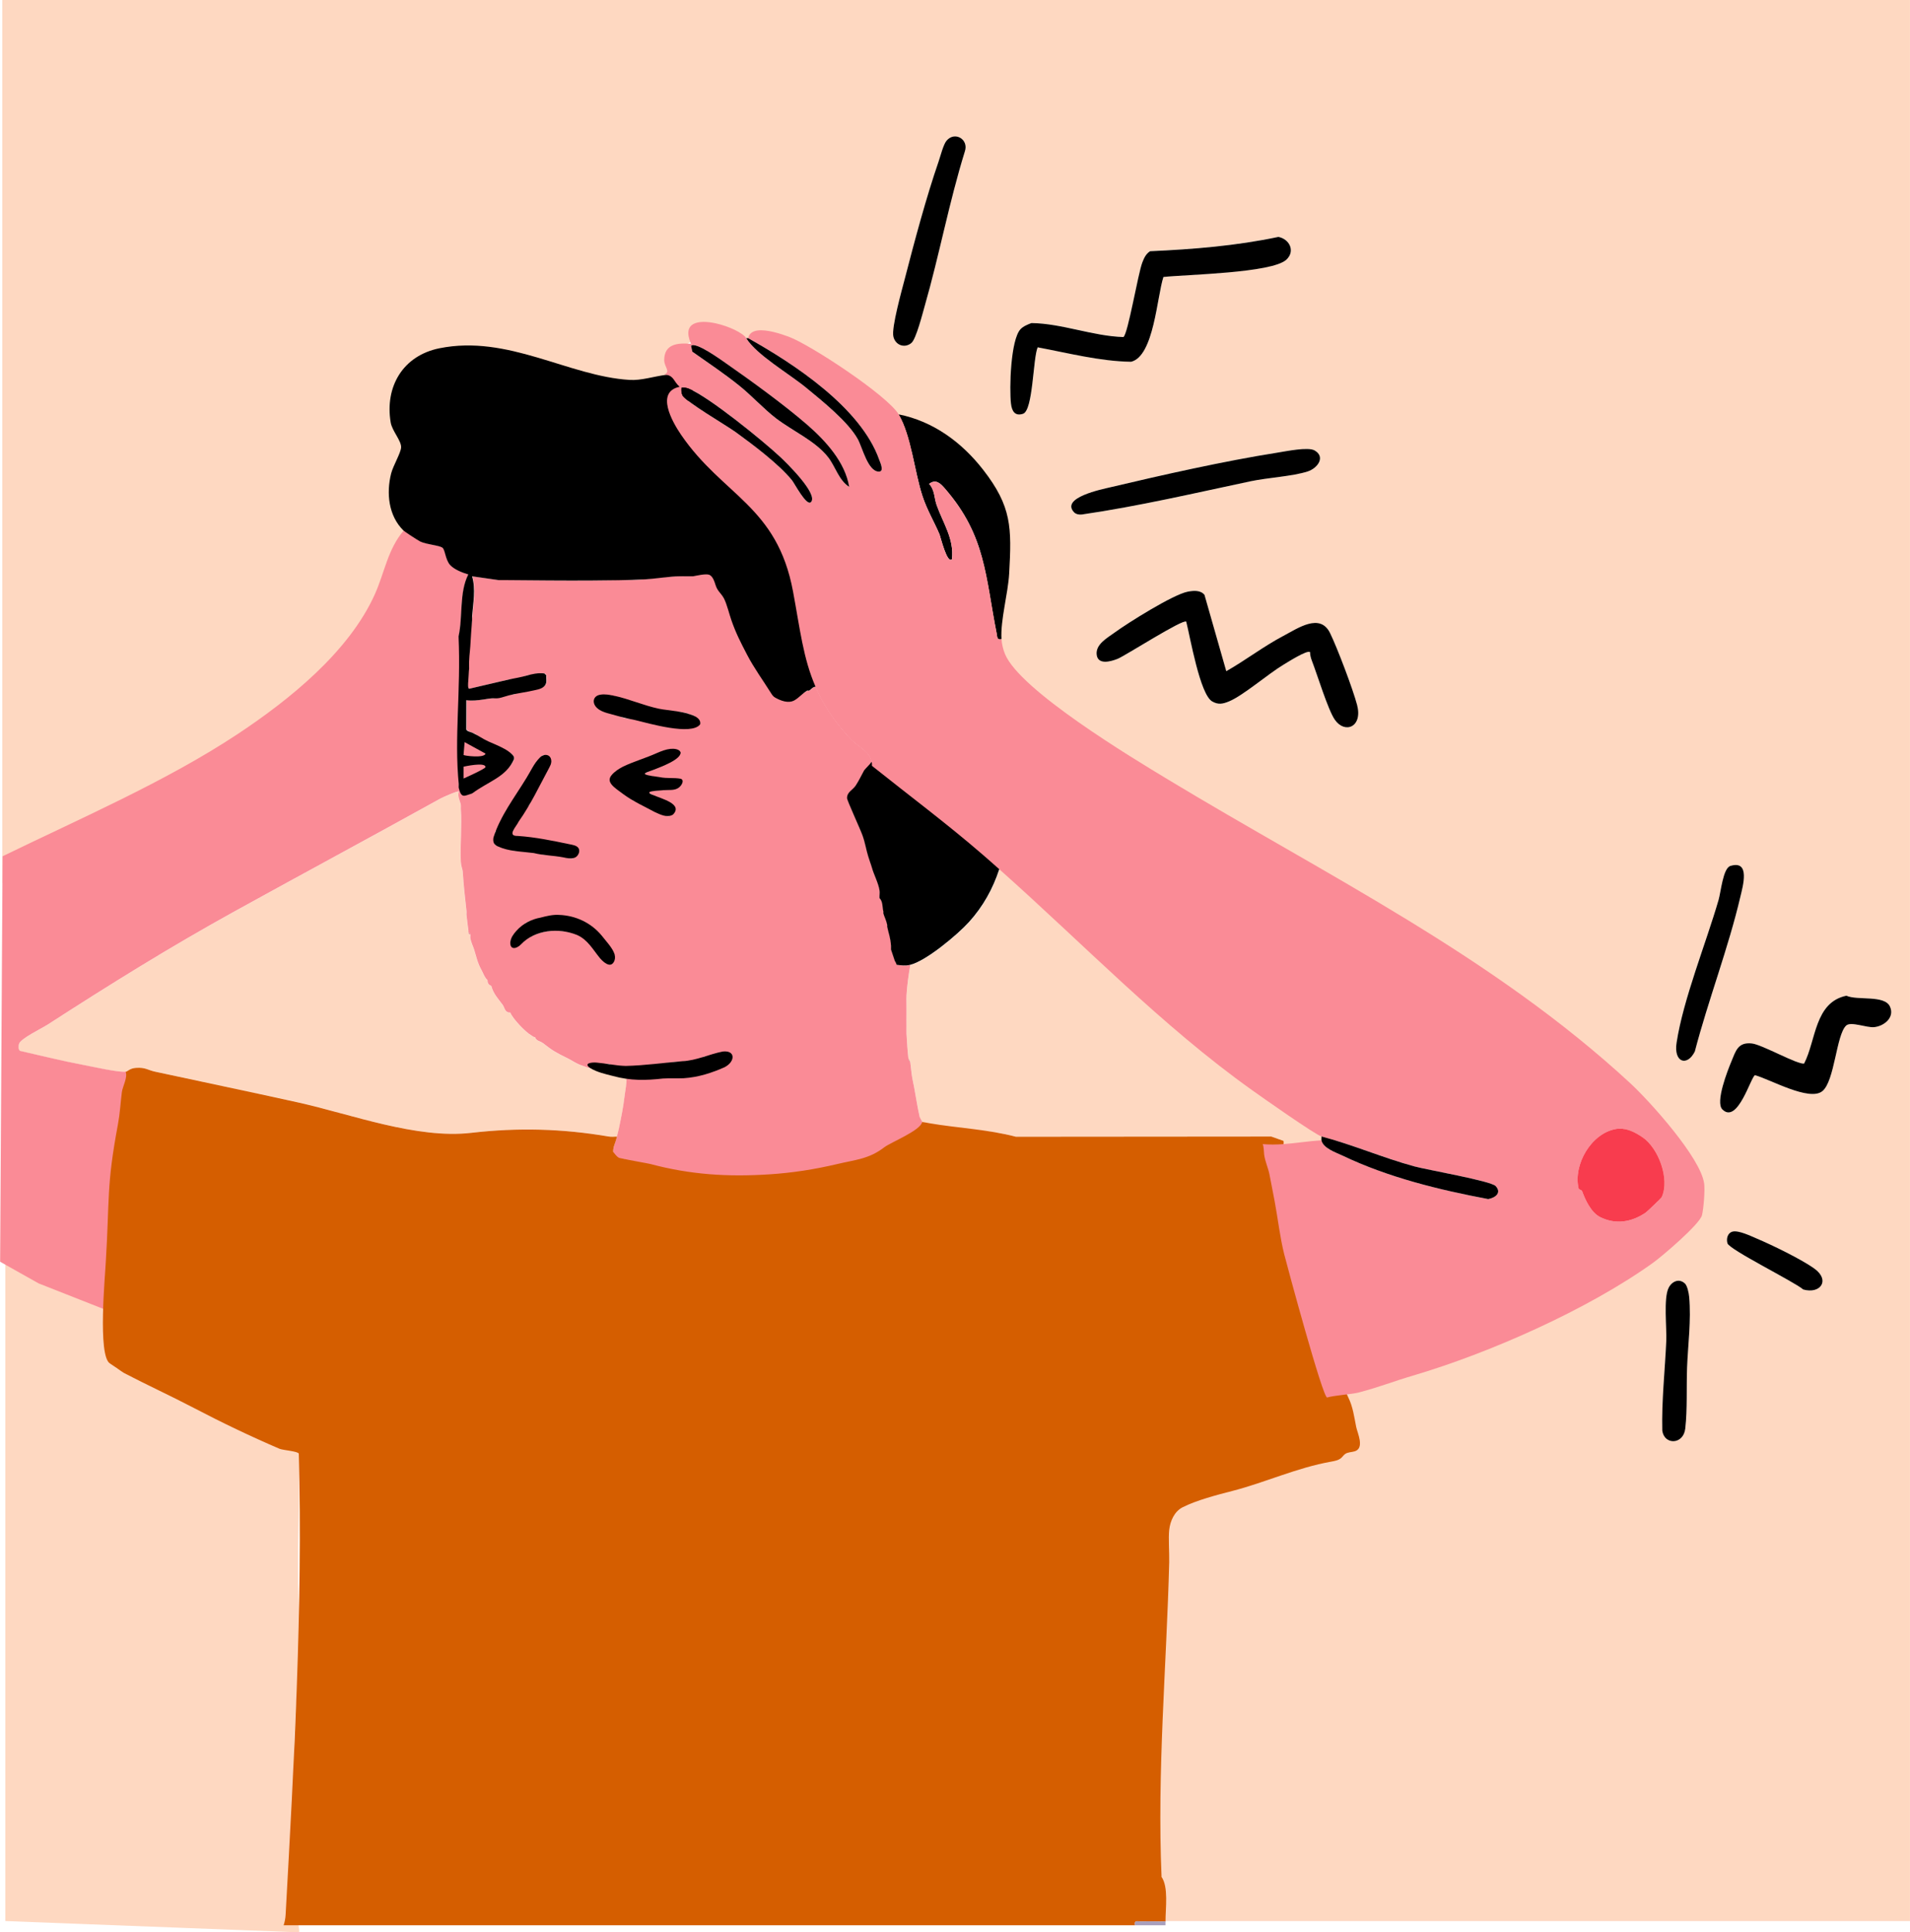 <?xml version="1.0" encoding="UTF-8"?>
<svg id="Layer_1" data-name="Layer 1" xmlns="http://www.w3.org/2000/svg" viewBox="0 0 46.438 46.966">
  <defs>
    <style>
      .cls-1 {
        fill: #dd6e7a;
      }

      .cls-2 {
        fill: #d55e00;
      }

      .cls-3 {
        fill: #a89fbc;
      }

      .cls-4 {
        fill: #dc6e79;
      }

      .cls-5 {
        fill: #f83c4e;
      }

      .cls-6 {
        fill: #fed8c1;
      }

      .cls-7 {
        fill: #fa8b96;
      }
    </style>
  </defs>
  <g>
    <path class="cls-6" d="M.056,0c0,6.776,0,14.694,0,21.469,1.868-.909,3.926-1.628,5.661-2.774,1.26-.833,3.452-2.927,4.082-4.334.236-.528.698-1.15,1.088-1.608-.369-.36-.619-.815-.499-1.29.047-.185.084-.51.091-.644.009-.162-.373-.502-.408-.709-.148-.878.616-.625,1.497-.803,1.67-.338,2.178.445,3.665.535.284.018,1.174-.059,1.498-.101.146-.021-.278-.762-.115-.743.161-.065-.005-.178-.004-.347,0-.162.056-.263.144-.322.023-.016.049-.029.076-.04.121-.046.278-.045.432-.032-.124-.287-.153.062,0,0,.242-.099.586-.187.88-.037.121.062.428-.16.463-.102h.046c.014-.072-.053.03,0,0,.216-.121.646.848.837.919.53.195,1.952,1.324,2.223,1.783.841.168.747.395,1.266,1.063.694.892.942.748.879,1.87-.028.493-.409,2.138-.381,2.607.006.114.61.409.653.514.358.882,2.953,1.827,3.844,2.366,3.861,2.331,7.191,4.046,10.537,7.139.481.444,1.708,1.81,1.793,2.431.023.168-.012.604-.052.773-.051.218-.971,1-1.198,1.163-1.581,1.131-2.403,1.415-4.267,1.963-.672.198-1.383.936-2.058,1.156.11.224.139.455.19.713.021.104.084.246.086.335.008.337-.158.26-.335.297-.036.008-.121.165-.138.17-.171.061-.39.081-.571.103-.494.059-1.486.507-2.043.651-.382.098-.882.229-1.216.398-.201.101-.304.334-.328.552-.022.199.005.547,0,.786-.065,2.531-.297,5.079-.186,7.646.171.253.096.751.096,1.085v.092h18.153V0H.056ZM23.458,3.683c-.384,1.234-.618,2.51-.974,3.75-.053.181-.21.809-.324.902-.168.139-.395.053-.44-.158-.048-.22.209-1.133.281-1.412.234-.905.517-1.959.82-2.838.045-.13.115-.411.191-.504.2-.243.552-.036.447.26ZM25.23,8.442c-.116.268-.11,1.531-.355,1.615-.201.067-.274-.071-.294-.248-.042-.361-.011-1.547.231-1.808.068-.073.175-.115.267-.15.742.008,1.495.319,2.237.34.11-.076.355-1.546.459-1.812.043-.11.086-.205.189-.275,1.048-.047,2.094-.131,3.12-.348.273.053.417.351.191.556-.358.324-2.434.358-2.986.418-.158.479-.23,1.928-.786,2.062-.758-.012-1.524-.211-2.271-.351ZM26.12,12.459c-.361-.363.687-.572.868-.614,1.264-.299,2.792-.643,4.066-.843.212-.033.748-.146.907-.054.275.159.07.435-.172.512-.372.119-.964.148-1.383.237-1.365.29-2.719.606-4.102.808-.059.008-.141-.004-.184-.046ZM32.453,17.495c-.166-.238-.429-1.099-.558-1.434-.026-.067-.045-.138-.045-.21-.068-.059-.548.248-.644.305-.372.222-.985.755-1.328.895-.15.061-.257.084-.407,0-.298-.171-.535-1.563-.63-1.94-.074-.076-1.479.827-1.666.903-.161.064-.477.158-.511-.095-.035-.255.254-.411.43-.54.33-.242,1.425-.928,1.781-.997.14-.028.313-.043.409.078l.53,1.856c.47-.267.909-.605,1.388-.858.36-.19.892-.564,1.136-.069.175.354.559,1.37.657,1.75.139.536-.297.708-.542.357ZM41.018,33.238c-.019.482.011,1.005-.043,1.485-.045.396-.513.403-.559.048-.018-.727.066-1.456.097-2.177.014-.328-.069-1.031.055-1.288.076-.157.251-.243.394-.114.064.057.099.243.107.332.051.564-.029,1.155-.051,1.714ZM40.763,25.342c.161-1.055.715-2.415,1.021-3.471.057-.197.108-.769.287-.824.494-.151.301.501.242.752-.287,1.234-.783,2.522-1.106,3.757-.184.372-.518.273-.444-.213ZM43.843,31.343c-.233-.197-1.796-.969-1.843-1.122-.032-.106,0-.25.118-.284.148-.042.45.107.6.169.367.155,1.088.505,1.399.732.387.283.138.622-.274.505ZM45.568,24.966c-.182.019-.566-.144-.682-.039-.243.222-.277,1.352-.581,1.595-.318.256-1.272-.29-1.636-.389-.098.03-.422,1.204-.794.832-.175-.175.126-.942.222-1.17.107-.256.158-.471.498-.433.25.028,1.121.524,1.269.487.291-.56.252-1.489,1.028-1.648.271.121.927-.025,1.058.263.121.265-.143.474-.382.501Z"/>
    <path class="cls-6" d="M7.169,41.992c-.082,1.49.084,2.882.002,4.365-.005.087.126.527.1.609l-7.141-.274v-16.022l.756.425,1.744.687c.008.494-.091,1.038.198,1.471.038.022.105,0,.135.015.552.289,1.142.559,1.689.845.695.363,1.381.692,2.092.997.084.036.504.161.519.222.032,1.198-.049,2.407-.004,3.606.041,1.072-.032,1.986-.09,3.055Z"/>
    <path d="M29.814,16.314c.471-.267.908-.605,1.388-.858.36-.19.893-.564,1.136-.069.174.354.559,1.37.658,1.75.139.536-.298.708-.542.357-.166-.238-.428-1.099-.558-1.434-.026-.067-.044-.137-.045-.21-.068-.059-.548.248-.644.305-.372.222-.986.755-1.328.894-.15.061-.258.085-.407,0-.298-.171-.535-1.563-.631-1.939-.074-.076-1.479.827-1.667.903-.16.064-.476.157-.51-.095-.034-.255.254-.411.431-.54.33-.241,1.424-.927,1.781-.997.14-.027.312-.043.409.078l.53,1.856Z"/>
    <path d="M28.287,6.731c-.158.479-.23,1.928-.786,2.062-.758-.011-1.524-.211-2.272-.351-.116.268-.109,1.531-.355,1.615-.201.068-.274-.071-.294-.247-.042-.361-.011-1.547.231-1.808.068-.073.175-.115.266-.15.742.009,1.495.319,2.237.34.111-.076.355-1.546.459-1.811.043-.111.085-.206.188-.275,1.048-.047,2.094-.131,3.121-.348.273.053.417.351.191.556-.357.324-2.434.358-2.986.418Z"/>
    <path d="M44.893,24.202c.271.121.927-.025,1.058.263.121.265-.143.475-.382.5-.182.02-.566-.144-.682-.039-.243.222-.278,1.352-.581,1.596-.318.255-1.272-.29-1.636-.389-.098.03-.422,1.203-.794.832-.176-.175.126-.942.221-1.17.107-.256.158-.471.498-.433.25.028,1.121.524,1.269.487.291-.56.252-1.489,1.029-1.648Z"/>
    <path d="M26.121,12.459c-.361-.363.687-.571.868-.614,1.264-.299,2.792-.643,4.066-.843.212-.033.748-.146.907-.054.275.159.07.435-.171.512-.372.119-.964.149-1.383.237-1.365.289-2.718.606-4.103.808-.059.008-.141-.004-.184-.047Z"/>
    <path d="M22.16,8.336c-.168.139-.395.052-.44-.159-.048-.22.209-1.133.281-1.412.234-.906.516-1.96.819-2.839.045-.13.115-.411.191-.503.2-.243.551-.036.447.26-.383,1.234-.618,2.51-.974,3.75-.052.181-.21.808-.324.902Z"/>
    <path d="M42.071,21.047c.494-.152.301.501.242.752-.288,1.234-.784,2.521-1.106,3.757-.184.372-.519.274-.444-.213.161-1.054.715-2.415,1.021-3.471.057-.198.108-.77.287-.825Z"/>
    <path d="M40.962,31.192c.064.057.099.243.107.332.051.564-.029,1.155-.051,1.714-.018.482.01,1.005-.044,1.485-.045.396-.513.403-.559.048-.018-.727.065-1.456.097-2.177.014-.328-.069-1.031.055-1.288.076-.157.251-.243.394-.114Z"/>
    <path d="M42.118,29.936c.147-.042.45.107.6.17.367.155,1.088.505,1.399.731.388.283.139.622-.274.505-.233-.196-1.796-.968-1.843-1.122-.033-.106,0-.25.119-.284Z"/>
    <g>
      <g>
        <path class="cls-6" d="M15.231,26.188c.009.157-.028.309-.046.464-.034.283-.082.511-.139.786-.012.063-.032.124-.046.185-.065.004-.139.008-.203-.002-1.127-.191-2.2-.22-3.338-.089-1.328.154-2.917-.451-4.217-.74-1.228-.272-2.38-.509-3.469-.746-.18-.039-.236-.11-.468-.093-.155.012-.192.083-.252.096-.141.03-.821-.124-1.02-.161-.518-.097-1.033-.227-1.547-.343-.047-.029-.038-.121-.027-.166.031-.129.541-.372.691-.468,1.541-.994,2.947-1.87,4.557-2.76,1.661-.917,3.351-1.825,4.998-2.738.053-.029.428-.198.451-.172-.046.12.039.257.046.324.004.03-.002.062,0,.093.03.42-.02.871,0,1.296.005.1.043.181.046.232.022.331.056.65.093.972v.093c.015.123.028.249.046.371.002.015-.002.031,0,.046.003.021.025.039.046.046.006.028-.005.064,0,.092.022.113.063.185.093.278.062.199.077.312.185.509.047.087.062.157.139.232,0,.068.026.119.092.139.054.2.162.304.278.463.052.071.05.195.185.185.043.136.378.487.509.555.03.016.034.037.093.046.029.093.131.097.185.139.27.206.301.222.602.371.137.067.199.128.371.185.077.026.143.064.231.046.219.119.583.192.834.232Z"/>
        <path class="cls-6" d="M32.644,27.716c-.05.003-.1.008-.15.012h0c-.116.011-.232.025-.347.038-.311.036-.62.071-.939.042-.002-.028.012-.057-.008-.083l-.292-.103-6.209.005c-.677-.18-1.542-.218-2.289-.189.08-.125-.03-.208-.046-.277-.056-.241-.093-.498-.139-.741-.015-.078-.033-.153-.046-.232-.021-.124-.029-.246-.046-.37l-.046-.093c-.021-.176-.036-.421-.046-.603-.003-.061.002-.124,0-.185-.002-.093,0-.185,0-.278,0-.046,0-.093,0-.139.002-.107-.005-.216,0-.324.012-.222.052-.52.093-.741.389-.092,1.158-.737,1.435-1.044.34-.376.579-.806.733-1.279.039-.118.073-.24.101-.363,2.188,1.894,4.201,4.053,6.561,5.734.233.166,1.53,1.08,1.682,1.119.003.03-.006.065,0,.093Z"/>
        <g>
          <path class="cls-7" d="M13.657,22.251c.047.018.095.023.141.021-.045-.009-.092-.015-.141-.021Z"/>
          <path class="cls-7" d="M21.244,18.391l-.502-.493c-.007-.012.006-.034,0-.046-.044-.083-.103-.182-.185-.232.002-.013.003-.034,0-.046-.022-.087-.222-.358-.277-.463-.002-.015.002-.032,0-.046-.018-.084-.124-.253-.185-.324,0-.015.002-.032,0-.046-.005-.031.021-.093-.024-.093l-.208.093c-.012.002-.023,0-.035,0,.178.411.436.815.84,1.252.185.2.482.313.526.579.035-.047.059-.093.051-.133Z"/>
          <path class="cls-7" d="M22.363,27.16c-.056-.241-.093-.498-.139-.741-.015-.078-.033-.153-.046-.232-.021-.124-.029-.246-.046-.37,0-.005-.036-.012-.046-.093-.021-.176-.036-.421-.046-.603-.003-.061.002-.124,0-.185-.002-.093,0-.185,0-.278,0-.046,0-.093,0-.139.002-.107-.005-.216,0-.324.012-.222.052-.52.093-.741-.121.029-.205.011-.324,0-.012-.026-.032-.077-.046-.093l-.093-.278c-.002-.031.002-.062,0-.093-.017-.217-.056-.286-.093-.463-.003-.015.003-.032,0-.046-.027-.124-.072-.199-.093-.278-.004-.014.004-.032,0-.046-.028-.102-.008-.24-.093-.324-.005-.06.009-.127,0-.185-.024-.175-.143-.397-.185-.555-.015-.056-.034-.098-.046-.139l-.023-.071c-.008-.023-.015-.045-.022-.068-.052-.166-.071-.32-.139-.509-.056-.157-.375-.848-.375-.903,0-.155.136-.195.209-.305.08-.12.138-.247.207-.372.002-.003.005-.006.008-.009.038-.049.117-.121.171-.193-.044-.267-.341-.379-.526-.579-.404-.437-.661-.841-.84-1.252-.004,0-.008,0-.012,0-.069.016-.1.074-.139.093-.012.006-.035-.006-.046,0-.232.129-.466.366-.695.185h-.046l-.218-.451c-.005-.013-.057-.062-.063-.075-.142-.3-.356-.554-.539-.832-.003-.015.009-.078.006-.092-.117-.453-.366-.916-.667-1.283-.005-.014.005-.033,0-.046-.027-.076-.091-.251-.169-.273-.039-.011-.535.053-.618.088-.061-.002-.124-.002-.185,0-.34.008-.697.076-1.019.09h-.002c-.015.002-.029.002-.044.002-.123.004-.247-.003-.371,0-.892.021-1.793.007-2.685,0-.062,0-.124,0-.185,0l-.648-.093c.063.21.051.433.031.649-.025.271-.05.535-.088.805-.026.186-.091.338-.09.526,0,.176.072.387.029.56-.008.031-.012.191.048.193l.995-.232c.031-.002.062.002.093,0,.146-.013.22-.07.324-.093.015-.004.032.003.046,0,.124-.029.24-.065.371-.046.016.012.029.033.046.046-.012.052.014.129-.009.198-.072.219-.554.065-.698.183-.031.002-.05.079-.08.082-.106.01-.261-.031-.345.041-.061.006-.104.047-.165.052-.212.018-.423.079-.648.046l-.002.71c.01.042.175.087.233.124.016.01.029.036.046.046.121.07.236.188.372.218.015.003.053.023.067.026.144.121.34.086.441.265,0,.015,0,.031,0,.046-.193.437-.735.494-1.019.834-.137.003-.258.136-.324-.139-.005-.026.003-.063,0-.093-.111-1.15.195-2.427-.004-3.589.107-.487.012-1.058.236-1.504-.141-.042-.343-.12-.442-.23-.117-.131-.12-.379-.19-.423-.092-.057-.38-.073-.536-.147-.049-.023-.379-.239-.406-.266-.391.458-.465,1.017-.701,1.545-.63,1.407-2.09,2.578-3.35,3.411-1.734,1.146-3.835,2.053-5.703,2.962l-.06,9.855.937.527,1.744.687c-.011-.718-.088-1.856-.003-2.527.011-.089.089-.044.1-.133.033-.262-.058-.685-.002-.92.111-.475.071-.979.183-1.453.03-.129.113-.282.131-.419.008-.057.043-.199-.038-.383-.141.03-.821-.124-1.02-.161-.518-.097-1.033-.227-1.547-.343-.047-.029-.038-.121-.027-.166.031-.129.541-.372.691-.468,1.541-.994,2.947-1.87,4.557-2.76,1.661-.917,3.351-1.825,4.998-2.738.053-.029.428-.198.451-.172-.046.12.039.257.046.324.004.03-.002.062,0,.093.03.42-.02.871,0,1.296.005.1.043.181.046.232.022.331.056.65.093.972.008.063,0,.085,0,.093.015.123.028.249.046.371.002.015-.002.031,0,.046.022.006.042.025.046.046.006.028-.005.064,0,.092.022.113.063.185.093.278.062.199.077.312.185.509.047.087.062.157.139.232,0,.068.026.119.092.139.054.2.162.304.278.463.052.071.05.195.185.185.043.136.378.487.509.555.03.016.034.037.093.046.029.093.131.097.185.139.27.206.301.222.602.371.137.067.199.128.371.185.077.026.143.064.231.046-.076-.041.018.055.046-.055.189-.021.186-.055.371-.037.03.002.062.066.093.069.011,0,.075-.026.156-.02.194.014.558.123.741.052.092,0,.122-.098.214-.102.15-.007.263-.036.371-.046.03-.003.063.003.093,0,.215-.026.453-.019.648-.139.015-.002.031.002.046,0,.116-.019.272-.015.405-.026.104-.009.016.05.065.054l.132-.074c.033.205-.08.242-.232.324-.006.004-.097.03-.139.046-.05.02-.076.028-.119.04-.006.002-.012.004-.019.006-.015.005-.032-.004-.046,0-.077.022-.168.04-.232.093-.113.012-.14.026-.232.046-.312.028-.675-.059-.973.046-.015-.002-.031.002-.046,0-.031-.003-.063.003-.093,0-.061-.006-.125.007-.185,0-.045-.005-.156-.034-.232-.046.009.157-.028.309-.046.464-.034.283-.082.511-.139.786-.012.063-.032.124-.046.185-.035.159-.087.227-.092.371-.002.03-.002.063,0,.093.002.03-.003.062,0,.092.084-.011.203.018.278,0v.092c.063.015.247-.019.278,0,.004.003-.019.08.031.093.065.018.17-.007.247,0,.027.002.085-.006.092,0,.089.08.401.174.556.185.03.002.062-.002.093,0,.06.003.124.002.185,0,0,.033-.019.1.028.093l2.825.002c.041.008.181-.076.203-.096.062,0,.124,0,.185,0,.236-.002.175-.083.217-.092.151-.033.252-.086.277-.092.099-.024.233.013.339-.002v-.093l.46-.096c.013-.029-.002-.061.002-.089h.093c.031,0,.062.002.093,0,.005-.031-.004-.063,0-.093.031,0,.062,0,.093,0,.134.003.257-.025.278-.185.161.053.16-.056.223-.089.135-.072.083-.049.148-.097.087-.064.158-.035.185-.185.031,0,.062.002.093,0,.08-.125-.03-.208-.046-.277ZM21.03,18.676c.002.008.002.018-.002.027.003-.009.003-.018.002-.027ZM12.036,20.538c-.015-.019.02-.08-.009-.093-.029-.084.002-.126.009-.185.002-.015-.002-.032,0-.046.103-.063.098-.201.139-.278.032-.059.098-.163.139-.232.172-.287.372-.591.555-.879.04-.063.068-.15.093-.185.027-.039.112-.154.139-.185.155-.181.106-.093.244.016l.007.07c-.054.042-.064.079-.073.09-.123.156-.113.302-.208.472-.039.071-.073.109-.104.167-.034.063-.045.194-.098.298-.036.071-.125.006-.159.115l-.028.115c-.002.015-.047,0-.049.014-.066.02-.051.099-.052.167-.059.056-.119.009-.153.059-.019.028-.039.252-.022.271.03.003.002.028.033.031.09.008.19.047.281.049.053.085.248.015.333.028.015.002.068.005.083.007.211.032.395.076.611.104.063.008.158.091.219.052.005.022.027.032.049.035l-.007.134-.073.117c-.031.002-.062-.002-.093,0-.168-.073-.41-.085-.602-.093-.015,0-.031,0-.046,0-.168-.077-.41-.079-.602-.093-.031-.002-.063.002-.093,0l-.464-.139ZM14.803,23.331c-.061.003,0,.048-.062.046-.378-.382-.424-.673-1.028-.742-.377-.042-.71.025-1.008.265-.066.053-.122.064-.128.07-.025.022-.067.076-.077,0v-.049c.002-.044-.098-.01-.094-.021.073-.243.126-.219.278-.37l.092-.093c.038-.015.077-.041.093-.046.007-.002.012-.005.019-.006.04-.015.065-.026.121-.04.015-.004.032.004.046,0,.093-.023.227-.003.298-.071.1-.002.208-.032.303-.021.049.006.097.012.141.021.356.063.583.195.831.489.014.016.032.029.046.046.009.012.063.098.093.139.062.086.049.207.091.267l-.056.118ZM16.419,19.104l-.307.091-.416.046c.158.053.253.135.408.197.056.022.036.029.086.046.023.008.065.093.103.092.012.032.07.001.08.031l-.023.129c-.016.015-.08.105-.099.108l-.131-.043-.008-.003c-.037-.008-.087-.033-.139-.046l-.139-.092c-.008-.008-.036.007-.046,0-.08-.059-.233-.167-.324-.185-.015-.003-.031.002-.046,0-.369-.354-.945-.464-.233-.834h0c.029-.015.064-.034.093-.046.102-.045.238-.055.324-.139.015-.002.031.003.046,0,.272-.053.5-.279.781-.17.004.031.021.036.023.066-.103.047-.108.109-.247.174-.199.093-.398.225-.604.301l.579.092.306.073-.069.115ZM16.883,17.612c.199.08-.443.039-.597.017-.15-.021-.256-.023-.402-.067-.13-.039-.292-.049-.426-.072-.097-.017-.198-.016-.294-.042-.095-.026-.176-.095-.276-.104-.031-.003-.043-.042-.074-.044-.164-.011-.46-.148-.284-.325.127-.127.295-.039.448-.006.403.088.775.233,1.184.294.234.035.488.025.706.129.066.032-.005.101.058.133.005.003-.043-.004.037.003.005,0-.032-.003-.037-.003-.192.01-.1.064-.044.086Z"/>
          <path d="M14.071,20.628c.034.064-.007.171-.084.212-.09.046-.204.017-.3-.003-.243-.045-.473-.045-.708-.103-.319-.042-.599-.035-.884-.166-.095-.042-.114-.117-.097-.213.168-.53.513-.971.804-1.45.102-.162.177-.342.312-.479.109-.128.295-.097.29.088-.006.062-.023.089-.048.14-.235.436-.455.905-.746,1.315-.051.116-.299.357-.022.349.431.029.838.114,1.261.202.077.016.178.029.219.099l.005.009Z"/>
          <path d="M16.12,19.207c-.121.014-.527.016-.226.122.178.083.724.211.467.471-.141.085-.306-.001-.446-.065-.253-.138-.514-.252-.754-.428-.235-.172-.434-.296-.291-.467.073-.089.18-.156.28-.208.279-.132.538-.201.829-.332.103-.044.21-.087.322-.098.087-.009.218.003.247.086.009.176-.483.352-.641.416-.121.046-.255.085-.225.112.063.04.247.052.372.075.162.033.33.008.491.036.093.023.05.144-.039.215-.104.08-.247.053-.372.063h-.015Z"/>
          <path d="M17.622,25.937c-.317.141-.641.246-1.001.27-.167.007-.336-.003-.503.007-.419.047-.786.056-1.217-.062-.183-.046-.389-.093-.549-.191-.18-.122.039-.144.153-.134.233.019.456.074.707.081.459-.01.935-.077,1.38-.115.34-.015.654-.172.981-.235.308-.035.305.235.062.371l-.012.007Z"/>
          <path d="M14.945,23.21c.032.109-.034.262-.146.235-.068-.015-.147-.08-.208-.152-.177-.213-.296-.45-.561-.568-.451-.183-1.022-.126-1.359.224-.105.114-.276.152-.264-.052.016-.111.073-.189.145-.269.162-.182.365-.284.595-.326.145-.038.294-.074.446-.065.408.016.78.193,1.036.503.108.139.265.299.314.456l.003.013Z"/>
          <path d="M17.021,17.607c-.21.279-1.256-.028-1.573-.104-.24-.044-.466-.11-.692-.173-.083-.025-.17-.059-.233-.116-.137-.118-.112-.301.073-.329.111-.02.233.004.343.027.357.077.709.235,1.081.314.213.051,1.051.072,1.004.373l-.004.008Z"/>
          <path class="cls-4" d="M21.029,18.703c.003-.009.003-.018.002-.027.002.008.002.018-.002.027Z"/>
          <path class="cls-4" d="M14.979,16.921l-.164-.041c.095.008.118.026.164.041Z"/>
          <path class="cls-4" d="M17.408,26.002c-.05.02-.076.028-.119.04l.119-.04Z"/>
          <path class="cls-4" d="M13.009,22.344l-.121.04c.04-.015.065-.026.121-.04Z"/>
          <path class="cls-4" d="M16.852,17.389l-.139-.046c.082.014.075.017.139.046Z"/>
          <path class="cls-4" d="M22.131,25.817c0-.005-.036-.012-.046-.093l.046.093Z"/>
          <path class="cls-4" d="M11.341,22.25v-.092c.008.063,0,.085,0,.092Z"/>
          <path class="cls-7" d="M11.97,18.347c-.022.118-.7.051-.719.032v-.371s.719.338.719.338Z"/>
          <path class="cls-1" d="M11.434,22.715c-.021-.007-.043-.026-.046-.046.022.006.042.025.046.046Z"/>
          <path class="cls-1" d="M21.029,18.703c.003-.009.003-.018.002-.027.002.008.002.018-.002.027Z"/>
        </g>
      </g>
      <g>
        <path class="cls-2" d="M33.06,35.015c.016.117-.003.223-.123.26-.079.024-.169.018-.235.067-.034.025-.057.061-.088.09-.066.061-.161.078-.25.094-.835.148-1.582.5-2.393.71-.382.098-.882.229-1.216.398-.201.101-.304.334-.328.552-.022.199.005.547,0,.786-.065,2.531-.297,5.079-.186,7.646.171.253.096.751.096,1.085-.192.005-.388-.008-.581,0-.089.003-.185-.048-.16.092H6.896c.026-.082.043-.165.048-.252.204-3.695.42-7.507.32-11.21-.015-.061-.384-.084-.468-.12-.711-.305-1.398-.634-2.092-.997-.547-.287-1.137-.556-1.689-.845-.03-.015-.304-.21-.342-.232-.305-.181-.112-2.179-.101-2.467.096-1.54.01-1.823.296-3.347.049-.263.062-.52.095-.781.018-.138.148-.361.09-.493.06-.012.097-.084.252-.096.232-.017.288.055.468.093,1.089.236,2.241.474,3.469.746,1.3.289,2.889.894,4.217.74,1.137-.131,2.21-.102,3.338.089.064.011.138.006.203.002-.035.159-.091.227-.092.37,0,0,.096.137.153.15.267.06.7.132.754.147.974.26,1.884.316,2.89.251.561-.036,1.106-.121,1.654-.251.443-.105.769-.121,1.138-.405.158-.122.884-.408.923-.615.031,0,.15.023.18.029.635.112,1.423.148,2.1.328l6.209-.005.292.103c.02.026.005.056.008.083.017.194.053.337.093.524.008.036.083.029.091.063.134.558.146,1.231.28,1.789.119.496.256.972.37,1.482.038.167.248.581.277.712.11.501.205,1,.403,1.458.019.044.039.088.06.131.11.224.139.455.19.713.016.078.071.212.088.334Z"/>
        <path class="cls-3" d="M28.337,46.702v.093h-.741c-.026-.14.071-.089.16-.093.193-.008.388.005.581,0Z"/>
      </g>
      <g>
        <path d="M24.349,15.536c-.113.026-.101-.058-.116-.136-.275-1.38-.26-2.371-1.253-3.519-.112-.129-.225-.248-.39-.12.137.146.122.34.182.512.153.435.431.827.373,1.317-.116.133-.279-.547-.302-.601-.135-.317-.303-.591-.414-.929-.197-.596-.274-1.471-.581-1.989.842.168,1.537.68,2.056,1.348.694.892.695,1.399.632,2.521-.028.493-.214,1.128-.187,1.596Z"/>
        <path d="M21.712,18.615c.015-.333-.327-.449-.531-.67-1.084-1.171-1.116-2.109-1.388-3.568-.388-2.084-1.703-2.322-2.721-3.808-.134-.196-.348-.557-.342-.829.002-.1.034-.188.109-.251.047-.04.112-.07.198-.088-.165-.144-.128-.272-.371-.301-.163-.019-.316-.012-.462.009-.324.042-.613.143-.897.125-1.487-.09-2.954-1.106-4.624-.769-.881.178-1.331.926-1.184,1.804.035.207.262.444.253.606-.007.134-.195.447-.242.632-.12.476-.067,1.029.301,1.389.027.027.357.243.406.266.156.073.444.09.536.147.07.044.073.293.19.423.099.11.301.189.442.23-.224.446-.128,1.017-.236,1.504.059,1.347-.107,2.439.004,3.589.003.03-.005.067,0,.093.066.275.139.19.324.139.409-.305.826-.397,1.019-.834,0-.015,0-.031,0-.046,0-.038-.076-.1-.103-.122-.04-.033-.086-.06-.131-.085-.122-.068-.257-.121-.387-.179-.137-.061-.257-.151-.392-.212-.037-.017-.136-.034-.147-.081l.002-.71c.139.02.279.003.417-.017.062-.009.124-.021.186-.027.067-.007.134.006.2-.008.08-.017.159-.047.238-.067.206-.052.418-.075.624-.124.1-.02.235-.052.271-.162.023-.069-.003-.146.009-.198-.018-.013-.03-.034-.046-.046-.148-.021-.296.013-.438.053-.133.037-.261.06-.395.086l-.995.232c-.04-.002-.029-.141-.024-.185.007-.057.012-.262.021-.304-.009-.263.019-.38.029-.551.012-.237.026-.393.043-.628.002-.03-.002-.062,0-.092.025-.319.092-.664,0-.973l.648.093c.062,0,.124,0,.185,0,.702.005,1.404.015,2.106.009.423-.004.846-.005,1.269-.028.214-.011.615-.074.83-.074.101,0,.14,0,.333,0,.087-.015.297-.065.384-.04.102.029.141.185.171.272.048.139.135.184.201.313.068.134.129.386.179.527.11.316.223.532.379.833.167.322.385.619.578.927.027.043.055.087.098.112.136.079.326.153.473.072.116-.064.2-.174.315-.238.012-.006.034.006.046,0,.039-.019.07-.076.139-.093.004,0,.008,0,.012,0,.012,0,.023.002.035,0l.208-.093c.045,0,.019.062.024.093.002.015,0,.032,0,.046.062.072.168.24.185.324.002.014-.002.031,0,.046.056.104.256.376.277.463.003.012.002.033,0,.046.083.049.141.149.185.232.006.012-.007.035,0,.046l.502.493c.008.039-.016.086-.051.133-.053.072-.133.144-.171.193-.003.003-.005.006-.008.009-.069.124-.127.252-.207.372-.073.11-.21.151-.209.305,0,.056.319.746.375.903.068.189.087.343.139.509.007.023.015.045.022.068.008.022.016.046.023.071.012.041.032.083.046.139.042.158.161.381.185.555.009.058-.005.125,0,.185.085.084.065.222.093.324.004.015-.004.032,0,.046.021.08.066.155.093.278.003.015-.003.032,0,.046.037.177.076.246.093.463.002.031-.002.062,0,.093l.093.278c.015.015.034.066.046.093.119.011.203.029.324,0,.389-.092,1.158-.737,1.435-1.044.34-.376.579-.806.733-1.279.039-.118.073-.24.101-.363-.867-.751-1.789-1.437-2.688-2.155ZM11.804,18.316c-.022.118-.515.054-.534.034l.026-.312.508.278Z"/>
        <g>
          <path class="cls-7" d="M41.432,28.761c-.085-.621-1.312-1.986-1.793-2.431-3.347-3.093-7.369-5.044-11.229-7.376-.892-.538-3.619-2.178-3.977-3.061-.043-.105-.077-.243-.083-.357-.113.026-.101-.058-.117-.136-.276-1.379-.26-2.37-1.253-3.518-.112-.129-.226-.248-.389-.12.137.146.121.34.182.512.153.435.43.827.372,1.317-.116.133-.279-.547-.301-.601-.135-.317-.303-.591-.415-.929-.196-.596-.273-1.472-.58-1.989-.271-.458-2.144-1.693-2.674-1.888-.083-.03-.219-.079-.364-.114-.139-.033-.286-.055-.402-.036-.112.018-.196.072-.219.186,1.124.627,2.739,1.69,3.185,2.951.027.078.133.299-.014.292-.263-.013-.394-.589-.506-.791-.234-.42-.871-.932-1.254-1.247-.426-.352-1.202-.794-1.457-1.205-.076-.124-.413-.288-.737-.36-.428-.094-.835-.029-.606.498-.319-.028-.651-.003-.652.394,0,.169.165.282.004.348.019.002.037.005.053.009.185.039.167.158.318.292-.594.124-.179.854.036,1.168,1.018,1.486,2.333,1.724,2.721,3.808.171.915.246,1.625.548,2.316.178.411.436.815.84,1.252.185.2.482.313.526.579.005.028.006.058.005.09.899.718,1.821,1.405,2.688,2.155.138.12.276.24.413.363,2.03,1.802,3.937,3.796,6.148,5.37.233.166,1.53,1.08,1.682,1.12.122.032.243.067.365.105.635.195,1.248.447,1.894.623.316.086,1.858.352,1.975.478.152.162-.007.285-.18.316-1.195-.226-2.429-.526-3.531-1.051-.158-.075-.43-.166-.507-.328-.008-.016-.014-.032-.017-.05-.311.02-.614.07-.922.093-.17.012-.341.015-.514,0,.031.003.038.226.041.251.022.171.098.324.131.492.043.216.084.432.125.648.08.425.127.866.232,1.285.073.29.944,3.516,1.045,3.483.149-.049.602-.08.756-.119.542-.143.804-.258,1.328-.413,1.864-.549,4.25-1.606,5.831-2.737.227-.162,1.147-.946,1.198-1.163.04-.169.075-.605.052-.774ZM16.883,8.391c.204.033.662.367.766.439.606.423,1.427,1.018,1.977,1.496.448.39.919.905,1.017,1.506-.254-.163-.332-.491-.509-.718-.311-.399-.873-.643-1.272-.95-.29-.223-.591-.551-.882-.785-.369-.297-.763-.561-1.149-.832l-.025-.116-.005-.025c.016-.017.045-.02.082-.015ZM16.593,9.608c-.029-.059-.029-.12-.024-.184.066-.009.121,0,.183.025.026.011.056.024.087.04.54.273,1.744,1.252,2.138,1.624.145.137.92.893.74,1.089-.106.116-.399-.452-.464-.531-.32-.395-.953-.868-1.374-1.174-.171-.124-.851-.527-1.15-.757-.073-.056-.124-.103-.138-.132ZM40.403,29.092c-.011.025-.348.354-.39.382-.342.23-.728.298-1.111.107-.217-.109-.359-.418-.433-.625-.015-.039-.08-.037-.087-.069-.136-.583.309-1.342.905-1.446.237-.042.46.072.65.202.387.265.664,1.01.467,1.449Z"/>
          <path d="M18.19,8.22c1.124.627,2.739,1.691,3.185,2.951.028.078.133.299-.014.292-.263-.013-.394-.589-.506-.791-.233-.421-.87-.932-1.253-1.247-.427-.351-1.202-.794-1.458-1.205h.046Z"/>
          <path class="cls-5" d="M39.936,27.643c.387.265.664,1.01.467,1.449-.011.025-.349.354-.391.382-.342.231-.728.298-1.11.107-.217-.109-.359-.417-.434-.625-.014-.039-.079-.037-.087-.069-.136-.583.309-1.342.904-1.446.237-.042.46.072.65.202Z"/>
          <path d="M32.129,27.715c-.005-.028.004-.063,0-.093.767.202,1.491.519,2.259.728.317.086,1.859.352,1.976.478.152.163-.007.285-.181.316-1.195-.225-2.429-.526-3.53-1.051-.173-.082-.486-.184-.524-.379Z"/>
          <path d="M20.644,11.832c-.254-.164-.332-.491-.509-.718-.311-.399-.873-.643-1.272-.95-.29-.223-.591-.551-.882-.785-.368-.296-.763-.561-1.149-.832l-.03-.141c.109-.11.726.339.849.424.606.422,1.427,1.018,1.977,1.496.448.39.919.905,1.018,1.506Z"/>
          <path d="M19.718,12.202c-.106.116-.4-.453-.464-.531-.32-.394-.953-.868-1.374-1.173-.213-.154-1.214-.74-1.287-.889-.029-.06-.029-.12-.024-.184.066-.009.121,0,.183.025.485.197,1.808,1.271,2.226,1.664.145.136.92.893.74,1.089Z"/>
        </g>
      </g>
    </g>
  </g>
  <path class="cls-7" d="M11.27,18.635v.288s.534-.238.534-.278c.002-.133-.534-.01-.534-.01Z"/>
</svg>